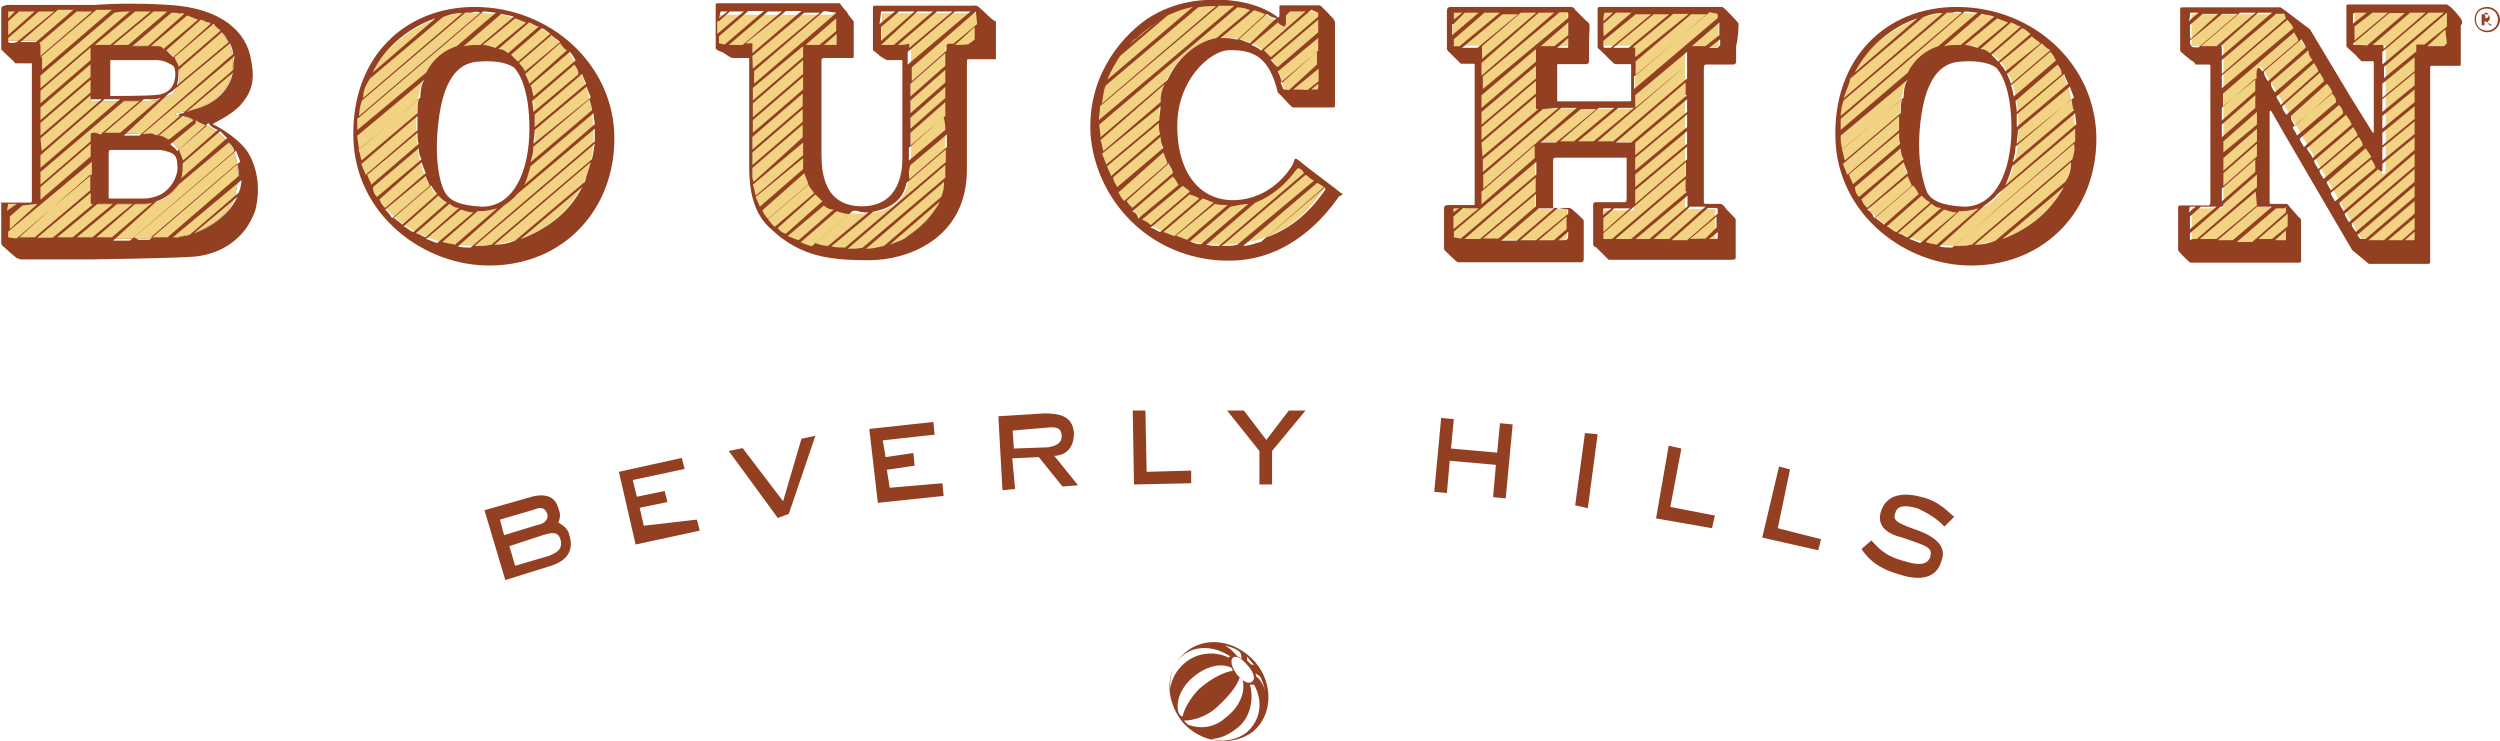 <?xml version="1.0" encoding="utf-8"?>
<!-- Generator: Adobe Illustrator 18.0.0, SVG Export Plug-In . SVG Version: 6.00 Build 0)  -->
<!DOCTYPE svg PUBLIC "-//W3C//DTD SVG 1.1//EN" "http://www.w3.org/Graphics/SVG/1.1/DTD/svg11.dtd">
<svg version="1.1" id="Layer_1" xmlns="http://www.w3.org/2000/svg" xmlns:xlink="http://www.w3.org/1999/xlink" x="0px" y="0px"
	 viewBox="216.1 674.8 612 181.4" enable-background="new 216.1 674.8 612 181.4" xml:space="preserve">
<g>
	<g>
		<path fill="#933F22" d="M250.9,707.6c-1,0-11.6-0.3-11.6-0.3c-0.7,0-0.7,0.3-0.7,0.7s0,15.7,0,16.1s0,0.7,0.3,0.7s9.9,0,12.3,0
			c3.1,0,4.4-0.7,6.2-2.1c1-1,2.1-1.7,2.7-3.8c1.4-3.1,0.7-6.8-1.4-8.9c-1-1-2.7-2.1-5.1-2.4C252.6,707.6,252,707.6,250.9,707.6
			 M254.4,686.1c-2.1-0.3-5.1,0-7.9,0c-2.7,0-7.5,0-7.9,0s-0.3,0-0.3,0.3v13c0,0.3,0,0.3,0.3,0.3s13.7,0,15.4-0.3
			c1.7-0.3,3.1-1,4.4-1.7c1.7-1.7,2.1-4.4,1.4-6.5C259.5,689.5,257.8,686.5,254.4,686.1 M259.8,677.9c2.1,0.3,4.4,1,6.8,2.1
			c3.1,1.7,5.8,4.4,6.2,7.5c1,4.4,0,10.6-8.2,13.7c-2.4,1-5.1,1-5.5,1.4v0.3c0,0,2.7,0.7,4.8,1.4c2.4,1,4.4,1.7,7.2,4.4
			s4.1,7.5,2.7,13.3c-1,5.8-8.5,10.3-15,10.9c-4.1,0.3-9.9,0.3-9.9,0.3h-31.8c0,0-0.3,0-0.3-0.3v-7.9c0-0.3,0-0.3,0.3-0.3h7.2
			c0.3,0,0.7-0.3,0.7-1v-38.3c0-0.7,0-0.7-0.7-0.7s-6.8,0-6.8,0c-0.3,0-0.3,0-0.3-0.3v-7.5c0-0.3,0-0.3,0.3-0.3h35.9
			C254,677.6,258.1,677.6,259.8,677.9"/>
		<path fill="#F2D383" d="M250.9,707.6c-1,0-11.6-0.3-11.6-0.3c-0.7,0-0.7,0.3-0.7,0.7s0,15.7,0,16.1s0,0.7,0.3,0.7s9.9,0,12.3,0
			c3.1,0,4.4-0.7,6.2-2.1c1-1,2.1-1.7,2.7-3.8c1.4-3.1,0.7-6.8-1.4-8.9c-1-1-2.7-2.1-5.1-2.4C252.6,707.6,252,707.6,250.9,707.6
			 M254.4,686.1c-2.1-0.3-5.1,0-7.9,0c-2.7,0-7.5,0-7.9,0s-0.3,0-0.3,0.3v13c0,0.3,0,0.3,0.3,0.3s13.7,0,15.4-0.3
			c1.7-0.3,3.1-1,4.4-1.7c1.7-1.7,2.1-4.4,1.4-6.5C259.5,689.5,257.8,686.5,254.4,686.1 M259.8,677.9c2.1,0.3,4.4,1,6.8,2.1
			c3.1,1.7,5.8,4.4,6.2,7.5c1,4.4,0,10.6-8.2,13.7c-2.4,1-5.1,1-5.5,1.4v0.3c0,0,2.7,0.7,4.8,1.4c2.4,1,4.4,1.7,7.2,4.4
			s4.1,7.5,2.7,13.3c-1,5.8-8.5,10.3-15,10.9c-4.1,0.3-9.9,0.3-9.9,0.3h-31.8c0,0-0.3,0-0.3-0.3v-7.9c0-0.3,0-0.3,0.3-0.3h7.2
			c0.3,0,0.7-0.3,0.7-1v-38.3c0-0.7,0-0.7-0.7-0.7s-6.8,0-6.8,0c-0.3,0-0.3,0-0.3-0.3v-7.5c0-0.3,0-0.3,0.3-0.3h35.9
			C254,677.6,258.1,677.6,259.8,677.9"/>
		<path fill="#933F22" d="M263.6,731.9l10.6-8.9C272.5,726.8,268.4,730.2,263.6,731.9 M248.9,732.9l25-21.2c0.3,1,0.7,1.7,1,2.7
			l-22.2,19.1c-1.4,0-2.7,0-2.7,0L248.9,732.9L248.9,732.9z M218.1,732.9v-1.4l20.5-17.1c0,1,0,2.1,0,3.1l-18.5,15.7L218.1,732.9
			L218.1,732.9 M218.1,724.7h2.1l-2.4,1.7L218.1,724.7L218.1,724.7 M225.3,724.7l-6.8,6.2v-3.1l3.1-2.7L225.3,724.7L225.3,724.7z
			 M218.1,685.1v-1l7.5-6.5h3.8l-9.2,7.5C219.5,685.4,218.5,685.4,218.1,685.1C218.1,685.4,218.1,685.1,218.1,685.1 M218.1,677.6
			h1.7l-1.7,1.7V677.6L218.1,677.6 M218.1,680l2.7-2.4h3.8l-6.5,5.8C218.1,683.4,218.1,680,218.1,680z M247.9,677.6L226,696.4v-3.1
			l18.1-15.4C245.5,677.6,246.8,677.6,247.9,677.6 M257.1,677.6l-9.6,8.2c-0.3,0-0.7,0-1,0c-1,0-1.7,0-2.7,0l9.9-8.2h1
			C254.4,677.6,255.7,677.6,257.1,677.6 M261.2,678.2l-8.9,7.9c-1,0-2.7,0-3.8,0l9.6-8.2c1,0,1.4,0,2.1,0.3
			C260.2,677.9,260.8,677.9,261.2,678.2 M267.7,680.6l-9.2,8.2c-0.7-0.7-1-1-1.7-1.7l8.5-7.5c0.7,0.3,1,0.3,1.4,0.7
			C267,680,267.3,680.3,267.7,680.6 M270.1,682.3l-10.3,8.9l0,0c0-0.7-0.7-1.4-1-2.4l9.6-8.2C268.7,681.3,269.4,681.7,270.1,682.3
			 M264.9,701.2c-1,0.3-2.4,0.7-3.1,1l11.3-9.6C272.5,695.7,270.1,699.4,264.9,701.2 M269.4,706.6l-8.5,7.5c-0.3-1-0.7-1.7-1-2.7
			l7.2-6.5C267.7,705.9,268.7,706.3,269.4,706.6 M254.4,724.1c1-0.3,2.1-1,2.7-1.4c1-0.7,1.7-1.4,2.7-2.7l12.3-10.3
			c0.7,0.7,1,1,1.4,2.1l-25.6,21.9h-4.1L254.4,724.1z M249.2,724.7c1,0,1.4,0,2.1,0c1,0,1.4,0,2.1-0.3l-9.9,8.5h-3.8L249.2,724.7z
			 M244.8,724.7c1,0,2.7,0,3.8,0l-9.9,8.2h-3.8L244.8,724.7z M240,724.7h3.8l-9.9,8.2h-3.8L240,724.7z M238.3,722v2.1
			c0,0.3,0,0.7,0.3,0.7h0.3l-9.9,8.2h-3.8L238.3,722z M238.3,721.3l-13.7,11.6h-3.8l17.4-15.4V721.3z M257.4,709
			c-0.7-0.3-1.4-1-2.4-1l5.8-4.8c1,0.3,1.7,0.3,2.7,1L257.4,709z M258.1,720c-1.7,2.4-3.8,3.1-6.2,3.4c-1.7,0-8.9,0-8.9,0
			c-0.3,0-0.3,0-0.3-0.3s0-9.9,0-10.6s0-1,0.7-1c0.3,0,10.3,0,12,0c1.7,0.3,2.7,0.7,3.1,1c0.3,0.3,1,0.7,1,2.7
			C259.8,716.5,259.1,718.6,258.1,720 M260.8,714.8l9.2-7.9c0.7,0.7,1,1,1.7,1.7l-11.3,9.9C260.8,717.6,260.8,715.9,260.8,714.8
			 M264.6,704.6c0.7,0.3,1.4,0.7,2.1,1l-7.2,6.2c-0.3-0.3-0.7-1-1-1c-0.3-0.3-0.3-0.3-0.7-0.7l6.2-5.1
			C263.9,704.2,264.3,704.2,264.6,704.6 M273.2,691.9l-12.3,10.6c-0.7,0-1,0.3-1,0.3v0.3c0,0,0,0,0.3,0l-5.5,4.8c-0.3,0-0.7,0-1-0.3
			c-1-0.3-1.4,0-2.7,0l0,0l22.6-19.1C273.2,689.5,273.2,690.6,273.2,691.9 M257.4,697.7c0.3-0.3,0.7-0.3,1-0.7l0,0l14-11.6
			c0.3,0.7,0.7,1.4,0.7,2.4v0.3L250.2,708c-1,0-2.4,0-3.8,0L257.4,697.7z M241.7,707.3l9.6-8.2c1.4,0,2.4,0,2.7,0
			c0.7,0,1-0.3,1.4-0.3l-9.9,8.5C244.1,707.3,242.7,707.3,241.7,707.3 M226,720.6l12.3-10.6v3.1L226,723.7V720.6z M226,688.8
			l13.7-11.6h3.8l-17.1,14.7v-3.1H226z M238.3,693.6L226,704.2v-3.1l12.3-10.6V693.6z M226,712.8l15.7-13.7c1,0,2.7,0,3.8,0
			L226,715.9C226,715.9,226,712.8,226,712.8z M226,708.7l12.3-10.6v0.7c0,0.3,0,0.3,0.3,0.3c0,0,1,0,2.4,0l-14.7,12.7L226,708.7
			L226,708.7z M226,704.9l12.3-10.6v3.1L226,708C226,708,226,704.9,226,704.9z M239,707.3c-0.7,0-0.7,0.3-0.7,0.7v1.4L226,720v-3.1
			l20.5-17.4c1.4,0,2.7,0,3.8,0l-9.6,8.2C240,707.3,239,707.3,239,707.3 M259.8,691.9l10.6-9.2c1,1,1,1.4,1.7,2.4l-12.7,10.6
			C259.8,694.3,259.8,692.9,259.8,691.9 M254.4,686.1c-0.3,0-1,0-1.4,0l8.9-7.5c1,0.3,1.7,0.7,2.7,1l-8.5,7.2
			C255.7,686.1,255,686.1,254.4,686.1 M254,689.5c2.4,0,3.1,0.7,3.8,1c0.7,0.3,1,0.7,1,1c0.3,0.7,0.3,2.1,0,3.1
			c-0.3,1.4-1.4,3.1-4.1,3.4c-2.1,0.3-10.9,0.3-11.3,0.3s-0.3,0-0.3-0.3v-8.2c0-0.3,0-0.3,0.3-0.3
			C243.4,689.5,253.3,689.5,254,689.5 M239.3,685.8l9.9-8.2h3.8l-9.9,8.2C241.4,685.8,240,685.8,239.3,685.8 M238.3,689.5L226,700.1
			V697l12.3-10.6V689.5z M234.9,677.6h3.8L226,688.5v-2.4c0-0.3,0-0.7-0.3-0.7L234.9,677.6z M224.9,685.1c-1,0-2.4,0-3.8,0l9.2-7.9
			c1,0,2.7,0,3.8,0L224.9,685.1z M257.1,732.9c-1.4,0-2.7,0-4.1,0l21.2-18.1c0.3,1,0.3,2.1,0.3,3.1L257.1,732.9z M259.8,732.9
			c-0.7,0-1,0-1.4,0l16.8-14c0,1-0.3,2.4-0.7,3.1l-12,10.3C261.5,732.6,260.5,732.6,259.8,732.9 M276.6,711.8
			c-2.7-3.8-8.2-6.5-8.2-6.5c-0.3,0-0.3,0,0-0.3c0,0,4.4-2.1,6.5-4.4c2.4-2.7,3.8-5.5,2.7-10.9c-1-7.2-7.5-13-20.2-13.7
			c-4.4-0.3-7.9-0.3-9.9-0.3c-2.1,0-3.4,0-8.2,0.3c-4.4,0-20.9,0-21.5,0c-1,0.3-1.4,0.3-1.4,1v9.9c0,0,0.7,0.7,1,1
			c0.7,0.7,2.4,2.1,2.4,2.4c0,0,0,0,0.3,0h3.8v0.3c0,0,0,31.8,0,32.8c0,0.7,0,1-0.3,1s-7.2,0-7.5,0c0.3-0.3,0.3,0,0.3,0v9.9
			c0,0.3,0.3,0.7,0.7,1c0.3,0.3,2.7,2.4,3.1,2.7c0.3,0,0.7,0.3,1,0.3h17.4c0,0,21.5-0.3,25.3-0.7c6.5-0.7,12.3-4.4,14.7-11.3
			C280,720.6,279,715.5,276.6,711.8"/>
		<path fill="#F2D383" d="M333,685.8c-9.6,0-15,5.8-15,19.5c0,15.4,6.5,21.2,15.4,21.2c8.2,0,13.7-7.2,13.7-20.5
			C347,692.9,342.9,685.8,333,685.8 M361.4,708.3c0,13.3-9.6,26.7-29.7,26.7c-13.7,0-28-9.6-28-28.4c0-18.8,15.7-28.7,27.7-28.7
			C354.9,677.6,361.4,694,361.4,708.3"/>
		<path fill="#933F22" d="M343.6,733.3l15-12.7C355.9,726.1,350.8,730.6,343.6,733.3 M310.4,726.1l9.9-8.2c0.3,1,0.7,1.4,1,2.4
			l-9.2,7.9C311.4,727.1,310.8,726.5,310.4,726.1 M322.7,679.3l-15.4,13.3C310.4,686.1,316.6,681.3,322.7,679.3 M306.7,694l17.8-15
			c1.7-0.7,3.1-1,4.8-1L305,698.8C305,697,305.6,695.7,306.7,694 M333.7,677.9l-29.7,25.3c0-1,0.3-2.7,0.7-3.8l25.3-21.5
			c0.7,0,1,0,1.4,0C332.3,677.6,333,677.6,333.7,677.9 M339.5,725.1c1-0.7,2.4-1.7,3.1-2.7l19.1-16.1c0,0.7,0,1.4,0,2.1
			c0,0.3,0,0.7,0,1l-30.4,26c-1,0-2.4,0-3.1-0.3L339.5,725.1z M333,726.5c0.3,0,0.3,0,0.7,0c1.4,0,2.7-0.3,4.1-0.7l-10.3,8.9
			c-1-0.3-2.1-0.3-3.1-0.7L333,726.5z M328.9,726.1c1,0.3,2.1,0.7,3.1,0.7l-8.9,7.5c-1-0.3-1.7-0.7-2.7-1L328.9,726.1z M326.1,724.7
			c1,0.7,1.4,1,2.4,1l-8.2,7.2c-1-0.3-1.7-1-2.4-1L326.1,724.7z M323.4,722.7c0.7,0.7,1,1,2.1,1.7l-8.2,7.2c-1-0.3-1.4-1-2.4-1.4
			L323.4,722.7z M323.1,722.3l-8.5,7.5c-0.7-0.7-1.4-1-2.1-1.7l9.2-7.9C322,721,322.7,721.7,323.1,722.3 M319.3,714.5
			c0.3,1,0.7,1.7,1,2.7l-9.9,8.5c-0.7-0.7-1-1-1.4-2.1L319.3,714.5z M318.6,711.1c0,1,0.3,2.1,0.7,2.7l-10.9,9.2
			c-0.7-0.7-1-1.4-1-2.4L318.6,711.1z M318.3,707.3c0,1,0,2.1,0.3,2.7L307,720c-0.3-1-0.7-1.4-1-2.4L318.3,707.3z M318.3,703.2
			c0,0.7,0,1,0,2.1c0,0.7,0,1,0,1.4l-12.7,10.9c-0.3-1-0.7-1.7-1-2.7L318.3,703.2z M318.6,699.1c-0.3,1-0.3,2.4-0.3,3.4l-13.7,11.6
			c-0.3-1-0.3-1.7-0.7-2.7L318.6,699.1z M303.6,708l16.4-13.7c-0.7,1-1,2.7-1,4.4l-15,12.7C303.9,710,303.6,709,303.6,708
			 M333.7,685.8L333.7,685.8c-1.7,0-2.7,0-4.1,0.3l9.2-7.9c1,0.3,2.1,0.3,3.1,0.7L333.7,685.8z M337.4,686.5c-1-0.3-2.1-0.7-3.1-0.7
			l7.9-6.5c1,0.3,1.7,0.7,2.7,1L337.4,686.5z M340.5,687.8c-1-0.7-1.4-1-2.4-1l7.5-6.5c1,0.3,1.7,1,2.4,1L340.5,687.8z M342.9,689.9
			c-0.7-0.7-1-1-1.7-1.7l7.5-6.5c1,0.3,1.4,1,2.1,1.4L342.9,689.9z M344.6,692.3c-0.3-1-1-1.4-1.4-2.1l7.9-6.8
			c0.7,0.7,1.4,1,2.1,1.7L344.6,692.3z M346.7,698.4c-0.3-1-0.3-1.7-0.7-2.7l9.6-8.2c0.7,0.7,1,1.4,1.4,2.1L346.7,698.4z
			 M346.7,702.2c0-1-0.3-2.1-0.3-2.7l10.3-8.9c0.7,1,1,1.4,1,2.4L346.7,702.2z M347,705.9c0-1,0-2.1,0-3.1l11.6-9.9
			c0.3,1,0.7,1.7,1,2.4L347,705.9z M346.7,710c0-1,0.3-2.4,0.3-3.4l12.7-10.6c0.3,1,0.7,1.7,1,2.7L346.7,710z M361,701.8l-15,12.7
			c0.3-1,0.7-2.4,0.7-3.8l13.7-11.6C360.7,700.1,361,701.2,361,701.8 M346,715.5l15.4-13c0,1,0.3,2.1,0.3,2.7l-17.4,15
			C345,719.3,345.3,717.6,346,715.5 M325.1,722c-1.4-2.4-2.7-8.2-1.7-17.1c1.4-12.7,6.2-14.7,9.6-15c3.4-0.3,6.8,0,8.9,1.4
			c1,1,3.8,4.8,3.8,15c0,10.3-3.8,19.1-11.6,19.1C328.2,725.1,326.1,723.7,325.1,722 M354.9,687.1l-9.2,8.2c-0.3-1-0.7-1.7-1-2.4
			l8.5-7.5C353.8,686.1,354.2,686.8,354.9,687.1 M303.6,706.6c0-1,0-1.7,0-2.7l30.8-26.3c1,0,2.4,0.3,3.1,0.3l-9.6,8.2
			c-3.1,1-5.8,3.1-7.5,6.5L303.6,706.6C303.6,707,303.6,706.6,303.6,706.6 M361,713.8l-24.6,20.9c-1.4,0.3-2.7,0.3-4.1,0.3l29.4-25
			C361.4,711.4,361.4,712.4,361,713.8 M359.3,719.3l-17.1,14.4c-1.7,0.7-3.1,1-5.1,1l23.6-20.2C360.3,716.2,359.7,717.6,359.3,719.3
			 M332.3,676.5c-17.1,0-30.1,12.3-29.7,31.8c0.3,19.1,17.4,31.8,33.8,31.5c17.8-0.3,30.1-13.7,30.1-31.1
			C366.5,690.6,350.8,676.5,332.3,676.5"/>
		<path fill="#F2D383" d="M696.1,685.8c-9.6,0-15,5.8-15,19.5c0,15.4,6.5,21.2,15.4,21.2c8.2,0,13.7-7.2,13.7-20.5
			S705.3,685.8,696.1,685.8 M724.1,708.3c0,13.3-9.6,26.7-29.7,26.7c-13.7,0-28-9.6-28-28.4c0-18.8,15.7-28.7,27.7-28.7
			C718,677.6,724.1,694,724.1,708.3"/>
		<path fill="#933F22" d="M706.3,733.3l15-12.7C718.3,726.1,713.5,730.6,706.3,733.3 M673.2,726.1l9.9-8.2c0.3,1,0.7,1.4,1,2.4
			l-9.2,7.9C674.5,727.1,673.9,726.5,673.2,726.1 M685.5,679.3l-15.4,13.3C673.5,686.1,679.3,681.3,685.5,679.3 M669.1,694l17.8-15
			c1.7-0.7,3.1-1,4.8-1l-24.3,20.9C668,697,668.7,695.7,669.1,694 M696.4,677.9l-29.7,25.3c0-1,0.3-2.7,0.7-3.8l25.3-21.5
			c0.7,0,1,0,1.4,0C694.7,677.6,695.7,677.6,696.4,677.9 M701.9,725.1c1-0.7,2.4-1.7,3.1-2.7l19.1-16.1c0,0.7,0,1.4,0,2.1
			c0,0.3,0,0.7,0,1l-30.1,26c-1,0-2.4,0-3.1-0.3L701.9,725.1z M695.7,726.5c0.3,0,0.3,0,0.7,0c1.4,0,2.7-0.3,4.1-0.7l-10.3,8.9
			c-1-0.3-2.1-0.3-2.7-0.7L695.7,726.5z M692,726.1c1,0.3,2.1,0.7,3.1,0.7l-8.9,7.5c-1-0.3-1.7-0.7-2.7-1L692,726.1z M688.9,724.7
			c1,0.7,1.4,1,2.4,1l-8.2,7.2c-1-0.3-1.7-1-2.4-1L688.9,724.7z M686.5,722.7c0.7,0.7,1,1,2.1,1.7l-8.2,7.2c-1-0.3-1.4-1-2.4-1.4
			L686.5,722.7z M685.8,722.3l-8.5,7.5c-0.7-0.7-1.4-1-2.1-1.7l9.2-7.9C685.1,721,685.5,721.7,685.8,722.3 M682.1,714.5
			c0.3,1,0.7,1.7,1,2.7l-9.9,8.5c-0.7-0.7-1-1-1.4-2.1L682.1,714.5z M681.4,711.1c0,1,0.3,2.1,0.7,2.7l-10.9,9.2
			c-0.7-0.7-1-1.4-1-2.4L681.4,711.1z M681,707.3c0,1,0,2.1,0.3,2.7l-11.6,9.9c-0.3-1-0.7-1.4-1-2.4L681,707.3z M681,703.2
			c0,0.7,0,1,0,2.1c0,0.7,0,1,0,1.4l-12.7,10.9c-0.3-1-0.7-1.7-1-2.7L681,703.2z M681.7,699.1c-0.3,1-0.3,2.4-0.3,3.4l-13.7,11.6
			c-0.3-1-0.3-1.7-0.7-2.7L681.7,699.1z M666.7,708l16.4-13.7c-0.7,1-1,2.7-1,4.4l-15,12.7C666.7,710,666.7,709,666.7,708
			 M696.1,685.8L696.1,685.8c-1.7,0-2.7,0-4.1,0.3l9.2-7.9c1,0.3,2.1,0.3,3.1,0.7L696.1,685.8z M700.2,686.5c-1-0.3-2.1-0.7-3.1-0.7
			l7.9-6.5c1,0.3,1.7,0.7,2.7,1L700.2,686.5z M703.3,687.8c-1-0.7-1.4-1-2.4-1l7.5-6.5c1,0.3,1.7,1,2.4,1L703.3,687.8z M705.3,689.9
			c-0.7-0.7-1-1-1.7-1.7l7.5-6.5c1,0.3,1.4,1,2.1,1.4L705.3,689.9z M707,692.3c-0.3-1-1-1.4-1.4-2.1l7.9-6.5c0.7,0.7,1.4,1,2.1,1.7
			L707,692.3z M709.1,698.4c-0.3-1-0.3-1.7-0.7-2.7l9.6-8.2c0.7,0.7,1,1.4,1.4,2.1L709.1,698.4z M709.8,702.2c0-1-0.3-2.1-0.3-2.7
			l10.3-8.9c0.7,1,1,1.4,1,2.4L709.8,702.2z M709.8,705.9c0-1,0-2.1,0-3.1l11.6-9.9c0.3,1,0.7,1.7,1,2.4L709.8,705.9z M709.8,710
			c0-1,0.3-2.4,0.3-3.4l12.7-10.6c0.3,1,0.7,1.7,1,2.7L709.8,710z M723.8,701.8l-15,12.7c0.3-1,0.7-2.4,0.7-3.8l13.7-11.6
			C723.4,700.1,723.4,701.2,723.8,701.8 M708.7,715.5l15.4-13c0,1,0.3,2.1,0.3,2.7l-17.4,15C707.4,719.3,708.1,717.6,708.7,715.5
			 M687.9,722c-1-2.4-2.7-8.2-1.7-17.1c1.4-12.7,6.2-14.7,9.6-15s6.8,0,8.9,1.4c1,1,3.8,4.8,3.8,15c0,10.3-3.8,19.1-11.6,19.1
			C691,725.1,688.9,723.7,687.9,722 M718,687.1l-9.6,8.2c-0.3-1-0.7-1.7-1-2.4l8.5-7.5C716.6,686.1,717.3,686.8,718,687.1
			 M666.7,706.6c0-1,0-1.7,0-2.7l30.4-26.3c1,0,2.4,0.3,3.1,0.3l-9.6,8.2c-3.1,1-5.8,3.1-7.5,6.5L666.7,706.6
			C666.7,707,666.7,706.6,666.7,706.6 M723.4,713.8l-24.6,20.9c-1.4,0.3-2.7,0.3-4.4,0.3l29.4-25
			C724.1,711.4,723.8,712.4,723.4,713.8 M721.7,719.3l-17.1,14.4c-1.7,0.7-3.1,1-5.1,1l23.6-20.2
			C723.1,716.2,722.8,717.6,721.7,719.3 M695.1,676.5c-17.1,0-30.1,12.3-29.7,31.8c0.3,19.1,17.4,31.8,33.8,31.5
			c17.8-0.3,30.1-13.7,30.1-31.1C729.2,690.6,713.9,676.5,695.1,676.5"/>
		<path fill="#F2D383" d="M420.9,677.9v7.2c0,0.7,0,0.7-0.3,0.7h-7.2c-0.3,0-0.3,0-0.3,0.3v29.4c0,2.7,2.7,11.6,12.7,11.6
			c10.9,0,13.3-4.8,13.3-14.4v-26.3c0-0.3,0-0.3-0.3-0.3h-6.5c-0.3,0-0.3,0-0.3-0.3v-7.5c0-0.3,0-0.3,0.3-0.3H455
			c0.3,0,0.3,0,0.3,0.3v7.5c0,0.3,0,0.3-0.3,0.3h-6.8c-0.3,0-0.7,0-0.7,0.7s0,26.3,0,31.1s-2.4,10.6-9.6,15.4
			c-7.2,4.4-23.6,4.1-31.1-1.4c-4.8-2.7-6.5-8.2-6.5-13.3v-32.1c0-0.3,0-0.3-0.3-0.3h-7.9c-0.3,0-0.3,0-0.3-0.3v-7.2
			c0-0.3,0-0.3,0.3-0.3h27.7C420.9,677.6,420.9,677.6,420.9,677.9"/>
		<path fill="#933F22" d="M455,685.8L455,685.8L455,685.8L455,685.8L455,685.8 M438.3,732.6c-1,1-2.7,1.4-4.4,2.1l12.3-10.6
			C444.8,726.8,442.4,729.9,438.3,732.6 M423.6,735.7l23.9-20.5v2.1c0,0.3,0,0.7,0,1l-20.2,17.1C426.3,735.7,425,735.7,423.6,735.7
			 M406.5,730.6l9.2-8.2c0.7,0.7,1,1,1.7,1.7l-8.9,7.9C407.9,731.9,407.2,731.6,406.5,730.6C406.8,730.9,406.5,730.9,406.5,730.6
			 M404.1,728.5l9.9-8.5c0.3,0.7,1,1.4,1.4,2.1l-9.6,8.2C405.1,729.9,404.8,729.2,404.1,728.5 M394.5,685.8l9.6-8.2h3.4l-9.6,8.2
			H394.5z M392.1,685.4v-1.7l7.2-6.2h3.8l-9.6,8.2L392.1,685.4C392.1,685.8,392.1,685.8,392.1,685.4 M392.5,677.6h1.7l-2.1,1.7
			L392.5,677.6C392.1,677.6,392.1,677.6,392.5,677.6 M392.1,680l2.7-2.4h3.4l-6.5,5.5V680H392.1z M420.9,677.9L420.9,677.9
			l-20.2,17.4v-3.1l17.1-14.7L420.9,677.9C420.9,677.6,420.9,677.6,420.9,677.9 M420.5,685.8h-2.7l3.1-2.7v2.4
			C420.9,685.8,420.9,685.8,420.5,685.8 M412.7,692.9l-12.3,10.6v-3.4l12.3-10.6V692.9L412.7,692.9z M413,717.2c0.3,1,0.7,1.7,1,2.7
			l-9.9,8.5c-0.7-0.7-1-1.4-1.4-2.1L413,717.2z M412.7,713.5v1.7c0,0.3,0,1,0,1l-10.6,9.2c-0.3-1-0.7-1.4-1-2.4L412.7,713.5z
			 M412.7,709.7v3.1l-11.6,9.9c-0.3-1-0.3-1.7-0.7-2.7L412.7,709.7z M400.3,717.6v-1.7l12.3-10.6v3.1l-12,10.9
			C400.3,718.9,400.3,718.2,400.3,717.6 M400.3,712.1l12.3-10.6v3.1l-12.3,10.6V712.1L400.3,712.1z M400.3,687.8v-2.1
			c0-0.3,0-0.3-0.3-0.3h-1.4l9.9-7.9h3.8L400.3,687.8z M400.3,688.5l12.7-10.6h3.8l-16.4,13.7L400.3,688.5L400.3,688.5z
			 M412.7,696.7l-12.3,10.6v-3.1l12.3-10.6V696.7z M400.3,708.3l12.3-10.6v3.1l-12.3,10.6V708.3L400.3,708.3z M412.7,686.1v2.7
			l-12.3,10.6v-3.1L412.7,686.1C413,685.8,412.7,685.8,412.7,686.1 M413.3,685.8C413,685.8,413,685.8,413.3,685.8l7.5-6.5v3.1
			l-4.1,3.4H413.3z M411.6,733.6c-1-0.3-1.7-0.7-2.7-1l8.9-7.5c0.7,0.7,1.4,1,2.4,1L411.6,733.6z M420.9,726.5
			c1,0.3,2.1,0.7,3.1,0.7l-9.2,7.9c-1-0.3-2.1-0.7-2.7-1L420.9,726.5z M428.7,726.8l-9.9,8.2c-1,0-2.1-0.3-3.1-0.7l9.2-7.9
			c0.3,0,0.7,0,1,0C426.7,726.8,428,726.8,428.7,726.8 M438,719.6l9.6-8.2v3.1l-24.6,20.9c-1,0-2.4,0-3.4-0.3l10.3-8.5
			C434.5,725.8,437.3,723.4,438,719.6 M435.9,685.8l9.6-8.2h3.8l-10.6,8.9v-0.7c0-0.3,0-0.3-0.3-0.3
			C438.3,685.8,435.9,685.8,435.9,685.8z M431.8,685.8L431.8,685.8l8.9-8.2h3.8l-9.6,8.2H431.8z M431.8,677.6h3.4l-3.8,3.1
			L431.8,677.6L431.8,677.6 M440,677.6l-8.2,7.2v-3.4l4.4-3.8H440z M453.7,677.6l-15.4,13v-3.1l11.6-9.9H453.7z M449.9,685.8
			l4.8-4.4v3.1l-1.4,1C453.7,685.8,449.9,685.8,449.9,685.8z M439,698.4v-3.1l8.5-7.5v3.1L439,698.4z M447.5,695l-8.5,7.5v-3.1
			l8.5-7.5V695z M439,715.2l8.9-7.5v3.1l-9.2,7.9C438.6,717.6,438.6,716.2,439,715.2 M447.5,698.8l-8.5,7.5v-2.7l8.5-7.5V698.8z
			 M439,710.4v-3.1l8.5-7.5v3.4L439,710.4z M447.5,706.6l-8.9,7.5c0-0.7,0-1,0-1.7v-1.4l8.5-7.5
			C447.5,704.9,447.5,705.9,447.5,706.6 M455,677.6C455.4,677.6,455.4,677.6,455,677.6l0.3,3.1l-5.8,4.8h-1c-0.3,0-0.7,0-0.7,0.7
			c0,0,0,0.3,0,1l-8.5,7.5v-3.4L455,677.6L455,677.6z M446.5,723l-14,12c-1.4,0.3-2.7,0.7-4.4,0.7l19.1-16.4
			C447.2,720.3,447.2,721.3,446.5,723 M456.1,676.9c-1-1-1-0.7-2.7-0.7h-22.9c-0.3,0-0.7,0-0.7,0.3v10.6c0,0,1,0.7,1.7,1.4
			c1,0.7,1.7,1,1.7,1h3.1c0.7,0,0.7,0,0.7,0.3c0,0.7,0,20.9,0,23.9s-0.7,11.6-9.9,11.6c-9.2,0-9.9-8.2-9.9-12.7v-22.6
			c0-0.7,0-1,0.7-1h6.5c0.7,0,0.7,0,0.7-0.7v-8.2c0-0.3-1-1-1.7-2.4c-1-1-1.7-2.1-1.7-2.1h-29.7c-0.7,0-0.7,0-0.7,0.7v10.3
			c0,0.3,0.7,0.7,1.7,1c1,0.7,2.1,1.4,2.4,1.4h3.8c0.3,0,0.3,0,0.3,0.3v26.3c0,5.8,1,11.6,5.5,15.4c7.2,6.8,14.7,7.5,23.9,7.5
			s23.9-5.1,23.9-22.2v-26.3c0-0.3,0-0.7,0.3-0.7h6.5c0.3,0,0.3,0,0.3-0.3V680C459.1,680,457.1,677.6,456.1,676.9"/>
		<path fill="#F2D383" d="M529.9,681c0.7,0.7,1,0,1-0.7v-2.7h7.5c0.7,0,0.7,0,0.7,0.3v18.5c0,0.3,0,0.3-0.7,0.3s-7.9,0-7.9,0
			s-0.3-1-0.7-2.4c-1.7-6.2-6.8-10.6-15-10.3c-5.8,0.3-15,7.2-15,19.5c-0.3,15.7,10.9,23.6,21.9,20.9c7.2-1.7,11.3-7.9,11.3-8.2
			c0.7-0.7,0.7-0.7,1-0.3c0.7,0.7,5.8,4.4,6.2,4.4c0.3,0.3,0.3,0.3,0,0.7c-4.4,6.5-11.3,13.7-25.3,13.7c-5.5,0-24.3-1.7-29.4-23.2
			c-2.4-9.9,1-20.9,8.2-27.7c8.9-8.2,17.1-8.2,22.9-7.9C524.1,676.5,528.2,679.6,529.9,681"/>
		<path fill="#933F22" d="M540.5,721.3c-3.1,4.4-7.5,9.2-14.4,11.6l14.4-12.3C540.5,721,540.5,721,540.5,721.3 M515.2,735l20.5-17.4
			c0.7,0.3,1,1,2.1,1.4L519,734.7C518,735,516.6,735,515.2,735 M493.3,726.5l9.9-8.5c0.7,0.7,1,1.4,1.4,2.1l-9.9,8.2
			C494.7,727.5,494,726.8,493.3,726.5 M494.4,684.1c1.7-1.7,3.4-2.7,5.1-4.1l-7.9,6.5C492.7,685.8,493.3,684.7,494.4,684.1
			 M518.3,676.2l-33.2,28c0-1,0.3-2.4,0.3-3.4l29.1-24.6c1,0,2.1,0,2.7,0C517.6,676.2,518,676.2,518.3,676.2 M522.1,685.4
			c-1-0.3-1.7-0.7-2.7-1l6.8-6.2c1,0.7,1.4,1,2.4,1L522.1,685.4z M530.6,677.6L530.6,677.6L530.6,677.6L530.6,677.6z M538.8,677.9v1
			l-11.6,9.9c-0.7-0.7-1-1-1.7-1.7l11.6-9.9L538.8,677.9C538.8,677.6,538.8,677.6,538.8,677.9 M538.1,696.7h-1l1.7-1.4v1
			C538.8,696.7,538.8,696.7,538.1,696.7 M532.7,696.7l6.2-5.1v3.1l-2.7,2.1C535.1,696.7,533.7,696.7,532.7,696.7 M530.3,696.7
			c0,0-0.3-0.7-0.7-1.7l8.9-7.5v3.1l-6.8,6.2C530.9,696.7,530.3,696.7,530.3,696.7 M528.9,692.3l9.9-8.2v3.1l-8.9,7.9l0,0
			C529.6,693.6,529.2,692.9,528.9,692.3 M527.2,689.5l11.6-9.9v3.1l-9.9,8.5C528.2,690.9,527.9,690.2,527.2,689.5 M529.9,681
			c0.7,0.7,1,0,1-0.7v-1.7l1-1h3.8l-10.9,9.6c-0.7-0.7-1.4-1-2.4-1.4l6.5-5.5C529.2,680.6,529.6,681,529.9,681 M514.9,684.1l8.2-6.8
			c1,0.3,2.1,0.7,2.7,1l-6.8,6.2C517.3,684.1,516.2,684.1,514.9,684.1 M502.2,714.8c0.3,1,1,1.4,1,2.4l-9.9,8.5
			c-0.7-0.7-1-1-1.4-1.7L502.2,714.8z M500.9,712.1c0.3,1,0.7,1.7,1,2.7l-10.6,9.2c-0.7-0.7-1-1.4-1.4-2.1L500.9,712.1z
			 M500.2,708.3c0,1,0.3,2.1,0.7,2.7l-11.3,9.6c-0.3-0.7-1-1.4-1-2.4L500.2,708.3z M499.8,704.9c0,1,0,2.1,0.3,2.7l-12,10.3
			c-0.3-1-0.7-1.4-1-2.4L499.8,704.9z M500.2,700.8c0,1-0.3,2.1-0.3,3.1v0.3l-13,10.9c-0.3-1-0.7-1.7-1-2.7L500.2,700.8z
			 M513.9,684.1c-4.1,0.7-9.2,4.1-12,10.3l-16.4,14c0-1-0.3-2.4-0.3-3.1l33.8-28.7c1,0,2.4,0.3,3.1,0.7L513.9,684.1z M486.8,695.7
			l22.6-19.1c1.4-0.3,2.7-0.3,4.4-0.3l-28,23.9C486.2,698.4,486.2,697,486.8,695.7 M490.3,688.5l11.6-9.9c2.1-1,4.1-1.7,6.2-2.1
			l-20.9,17.8C487.9,692.3,489.2,690.2,490.3,688.5 M486.2,711.8c-0.3-1-0.3-1.7-0.7-2.7l15.7-13.7c-0.7,1.4-1,2.7-1,4.4
			L486.2,711.8L486.2,711.8 M507.4,721.7l-9.6,8.2c-0.7-0.7-1.4-1-2.1-1.4l9.9-8.2C506,720.6,506.7,721,507.4,721.7 M509.7,723.4
			l-9.6,8.2c-1-0.3-1.4-1-2.4-1l9.6-8.2C508.4,722.7,509.1,723,509.7,723.4 M503.6,732.6c-1-0.3-1.7-0.7-2.7-1l9.6-8.2
			c1,0.3,1.7,0.7,2.7,1L503.6,732.6z M513.5,724.7c1,0.3,2.4,0.3,3.1,0.3l-9.9,8.5c-1-0.3-1.7-0.7-2.7-1L513.5,724.7z M521.7,724.7
			C522.1,724.7,522.1,724.7,521.7,724.7l-11.6,9.9c-1,0-1.7-0.3-2.7-0.7l9.9-8.5C519,725.1,520.7,724.7,521.7,724.7 M533.3,716.5
			c0.7-0.7,0.7-0.7,1-0.3c0.3,0,0.7,0.3,1,1L514.5,735c-1,0-2.1,0-3.1-0.3l12-10.3C529.6,722,533,716.9,533.3,716.5 M540.2,720.6
			L524.8,734c-1.4,0.3-2.7,1-4.4,1l18.1-15.4C538.8,719.6,539.8,720.3,540.2,720.6 M544.3,722c-0.3-0.3-2.7-2.1-2.7-2.1
			s-6.8-5.1-7.5-5.8c-1-0.7-1-0.7-1.4,0.7c-0.3,0.7-4.4,7.9-13,8.9c-8.9,1-15.4-5.5-15.4-18.1c0-11.3,7.9-18.1,12.3-18.5
			c6.8-0.3,10.3,2.1,12.3,10.3c0,0,0.7,0.7,1,1c0.3,0.3,2.4,2.7,2.7,2.7h9.6c0.7,0,0.7,0,0.7-0.7v-20.2l-0.3-0.7
			c0,0-3.1-3.4-3.4-3.4h-9.6c-0.3,0-0.3,0-0.3,0.3v2.1v0.3l-0.3,0.3c-2.1-1.7-6.5-4.1-14.4-4.4c-3.4,0-10.6,0-17.8,4.8
			c-7.2,5.1-14.7,15-13.7,28.7c1.7,17.1,16.1,30.8,34.5,30.4c14.4-0.3,22.9-10.9,26.3-15.7C545,722.3,545,722.3,544.3,722"/>
		<path fill="#F2D383" d="M600,686.1C600,686.5,600,686.5,600,686.1l-7.2,0.3c-0.3,0-0.7,0-0.7,0.3v14c0,0.7,0,0.7,0.3,0.7h7.2h16.4
			c0.3,0,0.3,0,0.3-0.7v-14c0-0.7,0-0.7-0.3-0.7h-7.2c-0.3,0-0.3-0.3-0.3-0.7c0-0.7,0-6.8,0-7.2s0-0.3,0.3-0.3h27.7
			c0.3,0,0.3,0,0.3,0.3v7.5c0,0.7,0,0.7-0.7,0.7h-6.8c-0.3,0-0.7,0-0.7,0.7v38.3c0,0.7,0,0.7,0.3,0.7h6.8c0.3,0,0.3,0,0.3,0.3
			s0,5.8,0,6.5c0,0.7,0,1-0.7,1h-26.7c-0.3,0-0.3,0-0.3-0.7v-6.5c0-0.3,0-0.3,0.3-0.3h6.8c0.7,0,0.7,0,0.7-1v-15
			c0-0.7,0-0.7-0.7-0.7h-23.2c-0.3,0-0.3,0-0.3,1v14.7c0,0.7,0.3,0.7,0.7,0.7h6.8c0.3,0,0.3,0,0.3,0.3v6.5c0,0.3-0.3,0.7-1,0.7
			h-26.7c-0.3,0-0.3,0-0.3-0.7v-6.8c0-0.3,0-0.3,0.3-0.3h6.2c0.7,0,0.7,0,0.7-0.7v-5.5v-32.8c0-0.7,0-0.7-0.3-0.7h-6.5
			c-0.3,0-0.3,0-0.3-0.3v-7.9c0-0.3,0-0.3,0.7-0.3c0.3,0,26.7,0,27,0s0.3,0,0.3,0.3L600,686.1L600,686.1z"/>
		<path fill="#F2D383" d="M815.1,678.6v6.8c0,0.7,0,0.7-0.3,0.7h-6.8c-0.3,0-0.3,0-0.3,0.7c0,0.7,0,45.8,0,46.2c0,0.7,0,0.7-0.3,0.7
			h-12.7c-0.3,0-0.7-0.7-0.7-0.7s-22.9-40-23.6-40.7c-1-2.1-1.7-1-1.7,0.3c0,1.4,0,32.1,0,32.5s0,0.3,0.3,0.3h6.8
			c0.3,0,0.3,0,0.3,0.3s0,7.2,0,7.5s0,0.7-0.3,0.7h-22.9c-0.3,0-0.3,0-0.3-0.3v-7.5c0-0.3,0-0.3,0.3-0.3h6.8c0.7,0,0.7-0.3,0.7-1
			v-38c0-0.7,0-0.7-0.3-0.7s-2.4,0-4.1,0s-3.4,0-3.4,0c0-0.3,0-2.1,0-3.1s0-4.4,0-4.4c0-0.3,0-0.3,0.3-0.3h22.6
			c0,0,22.9,37.6,23.6,38.6c0.7,1,1,0.3,1-0.7s0-29.1,0-29.7s0-0.7-0.7-0.7c-0.7,0-5.8,0-6.2,0c-0.7,0-0.7,0-0.7-0.3v-7.2
			c0-0.7,0-0.7,0.3-0.7h21.5C815.1,677.9,815.1,677.9,815.1,678.6"/>
		<path fill="#933F22" d="M636.6,686.5h-2.1l2.7-2.1v1.4C636.6,686.5,636.6,686.5,636.6,686.5 M636.6,726.1v1l-7.5,6.5h-3.8l8.9-7.9
			h1.7C636.6,725.8,636.6,725.8,636.6,726.1 M635.9,733.3h-1.4l2.1-1.7v1C636.6,733.3,636.6,733.3,635.9,733.3 M629.8,733.3l6.5-5.5
			c0,1,0,2.1,0,2.7l-2.7,2.7L629.8,733.3L629.8,733.3z M620.9,733.3l8.9-7.9h3.8l-8.9,7.9H620.9z M608.6,732.6v-0.7l7.5-6.5l0,0
			l12.7-10.9v3.4l-18.1,15.4h-2.1C608.6,733.3,608.6,733.3,608.6,732.6 M608.9,725.8h1.7l-2.1,1.7v-1
			C608.6,725.8,608.6,725.8,608.9,725.8 M615.1,725.8l-6.5,5.8v-3.4l2.7-2.4H615.1z M600,726.1v1l-7.9,6.5h-3.8l9.2-7.9L600,726.1
			C600,725.8,600,725.8,600,726.1 M599,733.6h-1.4l2.4-2.1v1C600,733.3,599.7,733.6,599,733.6 M592.8,733.6l6.8-5.8v3.1l-3.1,2.7
			L592.8,733.6L592.8,733.6z M572,732.9v-1.4l20.2-17.1v3.1l-18.5,15.7L572,732.9C572,733.6,572,733.3,572,732.9 M572.3,725.8h1
			l-1.4,1v-1C572,725.8,572,725.8,572.3,725.8 M578.1,725.8l-6.2,5.1v-3.1l2.4-2.1C574.4,725.8,578.1,725.8,578.1,725.8z M572,686.1
			v-1.7l7.5-6.5h3.8l-9.9,8.2H572C572,686.5,572,686.5,572,686.1 M572.7,677.9h1.4l-2.1,1.7v-1.4C572,677.9,572,677.9,572.7,677.9
			 M572,680.6l2.7-2.7h3.4l-6.5,5.5v-2.7H572z M600,678.2v1l-20.9,17.4v-3.1l18.8-15.7h1.7C600,677.9,600,677.9,600,678.2
			 M599.7,686.5h-2.4l2.7-2.4v1.7C600,686.5,600,686.5,599.7,686.5 M597.6,701.2l-18.5,15.7v-3.1l14.7-12.3L597.6,701.2L597.6,701.2
			z M602.1,701.2L579.2,721v-1v-2.4l19.1-16.4h1.4H602.1z M607.5,701.2h3.8l-9.9,8.2H598L607.5,701.2z M593.2,709.7l9.9-8.2h3.8
			l-9.9,8.2H593.2z M578.8,721.7l13-11.3v3.1l-13,11.3V721.7z M592.1,694l-13.3,11.3v-3.1l13.3-11.3V694z M578.8,709.7l13.3-11.3
			v2.4c0,0.7,0,0.7,0.3,0.7h0.3l-13.7,11.6L578.8,709.7L578.8,709.7z M592.1,697.7L578.8,709v-3.1l13.3-11.3V697.7z M592.1,686.8
			v3.1l-13.3,11.3v-3.1L592.1,686.8L592.1,686.8 M592.8,686.5L592.8,686.5l7.2-6.2v3.1l-3.4,2.7h-3.8V686.5z M592.8,677.9
			c1.4,0,2.7,0,3.8,0l-17.8,15.4v-3.1L592.8,677.9z M588.4,677.9h3.8l-13.3,11.3v-2.4c0-0.7,0-0.7,0-0.7L588.4,677.9z M577.8,686.5
			H574l9.9-8.2c1,0,2.7,0,3.8,0L577.8,686.5z M592.8,725.8h3.8l-9.2,7.9h-3.8L592.8,725.8z M592.1,722.3v2.7v0.3l-9.2,7.9h-3.8
			L592.1,722.3z M592.1,721.7l-13.7,11.6h-3.8l17.4-15V721.7z M616.1,701.2L616.1,701.2l-9.9,8.2h-3.8l9.9-8.2H616.1z M611,686.5
			l9.9-8.2h3.8l-9.9,8.2H611z M608.6,685.8c0,0,0-0.7,0-1l7.9-6.5h3.8l-9.9,8.2h-1.4C608.6,686.5,608.6,686.1,608.6,685.8
			 M608.9,677.9h2.1l-2.4,2.1C608.6,679.3,608.6,678.6,608.9,677.9C608.6,677.9,608.6,677.9,608.9,677.9 M608.6,680.6l3.1-2.7h3.8
			l-6.8,5.8C608.6,683,608.6,681.7,608.6,680.6 M636.6,678.2v1l-20.5,17.4v-3.1l18.5-15.7L636.6,678.2
			C636.6,677.9,636.6,677.9,636.6,678.2 M629.8,686.5l7.2-6.2v3.1l-3.4,2.7h-3.8V686.5z M616.4,688.8v-2.1c0-0.3,0-0.3-0.3-0.3h-0.3
			l9.9-8.2h3.8L616.4,688.8z M616.4,689.9l13.7-11.6h3.8l-17.4,15V689.9z M616.4,701.2L616.4,701.2v-3.1l12.7-10.6v3.1L616.4,701.2z
			 M629.1,694L611,709.4h-3.8l21.9-18.8V694z M616.4,721.3l12.7-10.6v3.1l-12.7,10.9V721.3z M629.1,699.1v3.1l-12.7,10.6V710
			c0-0.3,0-0.3,0-0.3L629.1,699.1z M629.1,698.1l-13.7,11.6h-3.8l17.1-14.7v3.1H629.1z M629.1,705.9l-12.7,10.6v-3.1l12.7-10.6
			V705.9z M629.1,710l-12.7,10.6v-3.1l12.7-10.6V710z M629.1,721.7l-13.7,11.6h-3.8l17.1-14.7v3.1H629.1z M629.1,725.4l-9.2,7.9
			h-3.4l12.7-10.6V725.4L629.1,725.4 M641.7,680.6c0-0.3-3.1-3.4-3.1-3.4s-0.7-0.7-1-0.7c-0.7,0-28.7,0-29.4,0c-1,0-1,0-1,1v8.9
			c0,0.3,0.3,0.3,1,1s2.1,2.1,2.4,2.4s0.7,0.7,1,0.7c0.3,0,2.7,0,3.1,0c0.7,0,0.7,0,0.7,0.3v8.5c0,0.3,0,0.3-1,0.3h-6.2h-10.6
			c-0.3,0-0.3,0-0.3-0.3s0-8.2,0-8.5s0-0.3,0.3-0.3h6.8c0,0,0.7,0,0.7-0.7s0-2.7,0-4.8c0-1.7,0.3-4.1,0-4.4c0-0.3-0.7-0.7-0.7-0.7
			l-2.7-2.7c0,0-0.3-0.7-1-0.7h-29.4c-0.7,0-1,0.3-1,1v9.2c0,0.3,0.3,0.7,0.7,1c0.3,0.3,2.7,2.7,2.7,2.7h3.1c0.3,0,0.3,0,0.3,0.7
			v33.2c0,0.7,0,0.7-0.3,0.7h-6.2c-0.7,0-1,0.3-1,0.7v9.9c0,0.3,0.3,0.7,0.7,1c0.3,0.3,2.4,2.4,2.7,2.4s1,0,2.1,0c1,0,27.4,0,28,0
			s0.7-0.3,0.7-1v-9.2c0-0.3-3.1-3.1-3.4-3.1h-3.8c-0.3,0-0.3,0-0.3-0.3v-11.3c0-0.3,0-0.7,0.7-0.7H614c0.3,0,0.3,0,0.3,0.3v9.9
			c0,0.3,0,0.7-0.7,0.7h-6.5c-0.7,0-1,0-1,0.7v9.6c0,0.3,0.3,0.7,0.7,0.7c0.3,0.3,1.4,1.4,2.1,2.1s1,1,1,1c0.3,0,7.9,0,11.3,0
			c3.1,0,18.1,0,18.8,0c1,0,1-0.3,1-0.7s0-8.9,0-9.2s-2.7-2.7-2.7-3.1c-0.3-0.3-0.7-0.7-1-0.7c-0.3,0-3.1,0-3.4,0s-0.7,0-0.7-0.3
			s0-32.1,0-32.8c0-1,0.3-1,0.7-1h6.5c0,0,0.7,0,0.7-0.7s0-2.1,0-3.8C641.7,683.7,641.7,681,641.7,680.6"/>
		<path fill="#933F22" d="M806.9,733.6h-2.1l2.4-2.1v1.4C807.2,733.6,807.2,733.6,806.9,733.6 M795.9,733.6l11.3-9.6v3.1l-7.5,6.5
			C799.7,733.6,795.9,733.6,795.9,733.6z M793.9,733.3c0,0-0.3-0.3-0.7-1l14-12v2.7l-12,10.3H793.9L793.9,733.3 M772.3,725.4
			l-9.6,8.2H759l9.6-8.2H772.3z M775.7,725.8v1l-8.2,7.2h-3.8l9.6-8.2h2.1C775.7,725.4,775.7,725.4,775.7,725.8 M775.7,733.6H773
			l2.7-2.4V733.6L775.7,733.6 M768.6,733.6l7.5-6.5c0,1,0,2.1,0,3.1l-3.8,3.1h-3.8V733.6z M752.2,733.3v-1.4l7.5-6.5
			c0.7,0,0.7-0.3,0.7-0.7l8.2-7.2v3.1l-14.7,12.7h-1C752.2,733.6,752.2,733.6,752.2,733.3 M752.2,727.8l2.7-2.4h3.8l-6.5,5.5V727.8
			L752.2,727.8z M752.2,725.4h1.4l-1.7,1.4L752.2,725.4L752.2,725.4 M754.9,686.1l9.6-8.2h3.8l-9.6,8.2c-1,0-2.1,0-2.7,0
			C755.6,686.1,755.2,686.1,754.9,686.1 M752.2,684.7l7.9-6.5h3.8l-9.6,8.2c-1,0-1.7,0-1.7-0.3C752.2,685.8,752.2,685.1,752.2,684.7
			 M752.2,677.9h2.1l-2.4,2.1C752.2,679.3,752.2,678.6,752.2,677.9L752.2,677.9 M752.2,683c0-0.7,0-1,0-2.1l3.1-2.7h3.8l-6.8,6.2
			C752.2,683.4,752.2,683,752.2,683 M775.7,679.3L760,692.9v-3.4l13.3-11.3h1.7C775.1,677.9,775.4,678.2,775.7,679.3 M796.9,685.8
			l9.2-7.9h3.8l-10.3,8.9v-0.3c0-0.7,0-0.7-0.7-0.7L796.9,685.8L796.9,685.8z M792.8,685.8c-0.3,0-0.7,0-0.7-0.3l8.9-7.5h3.8
			l-9.2,7.9C794.6,685.8,793.2,685.8,792.8,685.8 M792.8,677.9h2.7l-3.4,2.7v-2.4C792.5,677.9,792.5,677.9,792.8,677.9 M792.5,681.3
			l4.4-3.4h3.8l-8.2,6.8V681.3z M807.2,695.7l-7.9,6.5c0-1,0-2.1,0-3.1l7.9-6.5V695.7z M807.2,716.2v3.1l-14.4,12.3
			c-0.3-0.7-1-1-1-2.1L807.2,716.2z M807.2,712.4v3.1l-16.1,13.7c-0.3-0.7-1-1.4-1-2.1L807.2,712.4z M798.3,716.2
			C798.3,716.5,798.7,716.5,798.3,716.2c1,1,1,0.7,1-0.3v-1l7.9-6.5v3.1l-17.4,15c-0.3-0.7-1-1.4-1-2.1L798.3,716.2z M796.6,713.8
			c0.7,1,1,1.7,1,2.1l-9.9,8.2c-0.3-0.7-1-1.4-1-2.1L796.6,713.8z M799.3,707.3l7.9-6.5v3.1l-7.9,6.5
			C799.3,709.4,799.3,708.3,799.3,707.3 M799.3,690.6v-3.1l11.3-9.6h3.8L799.3,690.6z M799.3,695.3l7.9-6.5v3.4l-7.9,6.5V695.3z
			 M807.2,699.8l-7.9,6.5v-3.1l7.9-6.5C807.2,697.4,807.2,698.8,807.2,699.8 M807.2,707.6l-7.9,6.5v-3.1l7.9-6.5V707.6z
			 M815.1,685.4l-0.7,0.7h-4.1l4.4-4.1L815.1,685.4L815.1,685.4z M815.1,681.3l-5.5,4.4h-1.7c-0.3,0-0.3,0-0.3,0.7v1l-7.9,6.5v-2.7
			l15.4-13.3v0.3V681.3L815.1,681.3z M795.2,711.1c0.7,1,1,1.4,1.4,2.1l-9.9,8.2c-0.3-0.7-1-1.4-1-2.1L795.2,711.1z M793.5,708.3
			c0.7,1,1,1.4,1,2.1l-9.6,8.2c-0.3-0.7-1-1.4-1-2.1L793.5,708.3z M792.2,705.9c0.3,0.7,1,1.4,1,2.1l-9.6,8.2c-0.3-0.7-1-1.4-1-2.1
			L792.2,705.9z M790.4,702.9c0.7,1,1,1.4,1.4,2.4l-9.6,8.2c-0.3-1-1-1.4-1.4-2.4L790.4,702.9z M788.7,700.5c0.7,0.7,1,1.4,1,2.1
			l-9.6,8.2c-0.3-0.7-1-1.4-1-2.1L788.7,700.5z M787,697.7c0.7,0.7,1,1.4,1,2.1l-9.6,8.2c-0.3-1-1-1.4-1-2.1L787,697.7z
			 M785.7,695.3c0.7,0.7,1,1.4,1.4,2.1l-9.2,8.2c-0.7-1-1-1.4-1-2.4L785.7,695.3z M784,692.6c0.3,0.7,1,1.4,1,2.1l-9.2,8.2
			c-0.7-1-1-1.4-1-2.1L784,692.6z M782.6,690.2c0.3,0.7,1,1.4,1,2.1l-9.2,8.2c-0.3-1-1-1.4-1-2.1L782.6,690.2z M768.6,705.3
			l-8.2,6.8v-2.7l8.2-7.2V705.3z M768.6,725.1l-9.9,8.2h-4.1l13.7-11.6L768.6,725.1L768.6,725.1z M760,721l8.2-7.2v3.1l-8.2,7.2V721
			z M759.7,686.1L759.7,686.1l9.2-8.2h3.4L760,688.5v-1.7C760,686.1,760,686.1,759.7,686.1 M760,696.4v-3.1l16.1-13.7
			c0.3,0.7,1,1,1.4,2.1L760,696.4z M769.9,692.3c-1-1.7-1.4-0.7-1.4,0.7v1l-8.2,6.8v-3.1l17.4-15c0.3,0.7,1,1.4,1,2.1L769.9,692.3z
			 M771.3,694.7c-0.7-1-1-1.7-1-2.4l9.2-7.9c0.3,0.7,1,1.4,1,2.1L771.3,694.7z M760,705.3l8.2-7.2v3.1l-8.2,7.2V705.3z M760,701.2
			l8.2-7.2c0,1,0,2.1,0,3.1l-8.2,7.2V701.2z M768.6,709.4l-8.2,7.2v-3.1l8.2-7.2V709.4z M768.6,713.1l-8.2,7.2v-3.1l8.2-7.2V713.1z
			 M782.2,689.5l-9.2,7.9c-0.7-1-1-1.4-1-2.4l9.2-7.9C781.2,688.2,781.6,688.8,782.2,689.5 M807.2,730.9l-3.1,2.7h-3.4l6.5-5.5
			V730.9z M817.1,677.6c-0.3-0.3-0.7-0.7-1-1c-0.3-0.3-1-0.7-1-0.7s-23.2,0-23.9,0s-0.7,0-0.7,0.3v9.9c0,0.3,2.4,2.1,2.7,2.7
			c0.7,0.7,1,1,1,1c0.3,0,2.4,0,2.7,0c0.3,0,0.3,0,0.3,0.3v17.1c0,0.3,0,0-0.3,0l-5.1-8.2L781.6,682l-5.8-4.4l-1.4-1h-23.9
			c-0.7,0-0.7,0-0.7,0.7s0,9.6,0,9.9s2.4,2.1,2.7,2.4c0.7,0.3,1,0.7,1,1c0.3,0,3.1,0,3.4,0s0.3,0.3,0.3,0.7v32.8c0,0.7,0,1-0.7,1
			s-1,0-2.7,0c-1.7,0-3.1,0-3.8,0s-0.7,0-0.7,1s0,2.1,0,3.4c0,1,0,2.4,0,3.8l0,0l0,0c0,1,0,2.4,0,2.7c0,0.3,2.7,3.1,3.1,3.1h26
			c1,0,1,0,1-0.7s0-9.2,0-9.6s-0.3-0.7-0.7-1c-0.3-0.3-2.7-3.1-2.7-3.1H772c-0.3,0-0.3,0-0.3-0.7v-21.5c0-1,0.3-0.7,0.7,0
			c0.3,0.7,19.5,33.5,19.5,33.5l4.1,3.4h14c1,0,1,0,1-1v-46.5c0-1,0-1,0.7-1h6.5c0.3,0,0.3,0,0.3-0.7V681
			C819.5,680,818.1,678.9,817.1,677.6"/>
	</g>
	<g>
		<path fill="#933F22" d="M825,676.5c1.7,0,3.1,1.4,3.1,3.1c0,1.7-1.4,3.1-3.1,3.1s-3.1-1.4-3.1-3.1
			C821.9,677.9,822.9,676.5,825,676.5z M822.2,679.6c0,1.4,1,2.7,2.7,2.7c1.4,0,2.7-1,2.7-2.7c0-1.4-1-2.7-2.7-2.7
			S822.2,677.9,822.2,679.6z M826.3,681h-0.7l-1-1h-0.3v1h-0.7v-2.7h1c0.7,0,1,0.3,1,1c0,0.3-0.3,0.7-0.7,1L826.3,681z M824.6,679.3
			c0.3,0,0.7-0.3,0.7-0.7s-0.3-0.7-0.7-0.7h-0.3L824.6,679.3L824.6,679.3L824.6,679.3z"/>
	</g>
	<path fill="#933F22" d="M517.3,835.5c-4.1-2.7-8.5-2.7-11.6-0.3c-2.1,1.7-3.4,4.4-3.1,8.2c0.3-2.4,1.4-4.4,3.4-6.2
		c3.1-2.7,7.5-3.1,10.9-1.4C516.9,835.9,516.9,835.5,517.3,835.5 M509.7,843.4c3.1-2.7,6.2-4.1,8.2-4.4l-0.3-0.7
		c-2.7-1.4-6.5-0.3-9.6,2.4c-3.1,2.7-4.1,6.2-3.4,8.5c0.3,0.7,0.7,1,1,1C506,848.2,507.7,845.4,509.7,843.4 M520.3,841.3l-0.7-0.7
		c-0.7,2.1-2.4,4.4-5.8,7.5c-2.4,2.1-5.5,3.1-7.9,3.1c0.3,0.3,1,1,1,1c2.7,1,6.2,1,9.2-1.7C519.7,847.8,521,844.1,520.3,841.3
		 M519.7,834.5c-1-1-2.7-1.4-3.8-1.7c1.4,0.7,2.7,2.1,3.1,2.7c0.3,0,0.7,0.3,1,0.7C520,835.2,520,835.2,519.7,834.5 M523.1,842.4
		c-0.3,0-0.7,0-1,0c1,3.8,0,8.2-3.1,10.6c-2.1,1.7-4.4,2.7-6.5,2.7c3.4,1,6.8,0,8.9-1.7C524.5,851.2,525.5,846.8,523.1,842.4
		 M521.7,837.9c-1.7-2.1-3.1-2.7-3.8-2.1c-0.7,0.7-0.3,2.4,1,4.1c1.7,2.1,3.1,2.4,3.8,1.7S523.1,839.6,521.7,837.9 M521.4,835.5
		c0,0.7,0,1,0,1l1,1c0.7,0,0.7,0,1,0.3C523.1,837.6,522.1,836.5,521.4,835.5 M524.5,840.3c-0.7-0.3-1-0.7-1-0.7c0,0.7,0.3,1,0.3,1
		c0.7,0.3,1.7,2.1,2.1,3.4C525.5,842.7,525.1,841.3,524.5,840.3 M505.6,851.6c-4.4-5.5-4.4-13,0.7-17.1c4.8-4.1,12.3-3.1,17.1,2.4
		c4.4,5.1,4.4,13-0.7,17.1C517.6,857.7,510.1,856.7,505.6,851.6 M352.8,802.7c0.3-1,0.7-1.7,0-3.4c-1-4.1-5.1-3.4-7.2-2.7l-10.9,3.1
		l5.1,17.1l10.9-3.4c4.8-1.4,5.8-4.4,4.8-7.5C355.2,804.1,353.8,803.4,352.8,802.7z M339.5,805.8l-1-3.8l8.2-2.4
		c1.7-0.7,2.7-0.7,3.4,1c0.3,1.4-0.7,2.4-2.4,2.7L339.5,805.8z M350.4,810.9l-8.2,2.4l-1.4-4.8l8.2-2.7c2.4-0.7,3.8-1,4.4,1.4
		C353.8,809.5,352.1,810.2,350.4,810.9z M386.7,802l0.7,2.7l-15.7,3.4l-4.1-17.8l15.4-3.4l0.7,2.7l-12.7,2.7l1,4.1l6.8-1.4l0.7,2.7
		l-6.8,1.4l1,4.4L386.7,802z M412.3,782.2l3.4-0.7l-6.5,19.1l-2.7,1l-12-16.4l3.4-0.7l9.9,13L412.3,782.2z M446.8,793.1l0.3,3.1
		l-16.1,1.7l-2.1-18.1l15.7-1.7l0.3,3.1l-12.7,1.4l0.7,4.1l6.8-1l0.3,3.1l-6.8,1l0.7,4.4L446.8,793.1z M479,780.8
		c-0.3-4.1-3.4-4.8-7.2-4.8l-11.3,0.7l1,18.1l3.1-0.3l-0.7-7.5l6.5-0.3l5.8,7.2l3.8-0.3l-5.8-7.2C476.6,786.3,479,784.9,479,780.8z
		 M464.3,784.6l-0.3-4.4l8.2-0.7c2.4-0.3,3.8,0,3.8,2.1c0,1.7-1.4,2.4-3.4,2.7L464.3,784.6z M507.7,790v3.1l-14,0.3l-0.3-18.1h3.1
		l0.3,15L507.7,790z M531.6,775.3h4.1l-8.2,9.9v8.2h-3.1v-8.2l-7.9-9.9h4.1l5.5,7.2L531.6,775.3z M583.3,778.4l3.1,0.3l-1.7,18.1
		l-3.1-0.3l0.7-7.9l-11.3-1l-0.7,7.9l-3.1-0.3l1.7-18.1l3.1,0.3l-0.7,7.2l11.3,1L583.3,778.4z M604.1,780.8l3.1,0.3l-2.4,18.1
		l-3.1-0.7L604.1,780.8z M625,798.9l10.9,2.1l-0.7,3.1l-13.7-2.4l3.1-17.8l3.1,0.7L625,798.9z M651.3,804.1l10.6,2.7l-0.7,2.7
		l-13.7-3.1l4.1-17.4l2.7,0.7L651.3,804.1z M691.3,812.3c-1.4,4.8-6.5,4.4-10.3,3.1c-6.2-1.7-8.2-4.8-9.2-6.2l2.4-2.1
		c1.7,1.7,3.1,3.8,8.2,5.1c3.1,1,5.5,1,6.2-1c0.7-2.4-0.7-2.7-6.8-4.8c-4.1-1-6.5-3.1-5.1-6.8c1-2.7,3.8-4.8,9.9-3.1
		c4.4,1,6.8,4.1,7.9,4.8l-2.4,2.4c-1-1-2.7-2.7-6.5-4.4c-3.1-1-5.1-0.7-5.5,1c-0.7,1.7,0,2.4,4.8,4.1
		C692,806.8,692.3,809.9,691.3,812.3z"/>
</g>
</svg>

